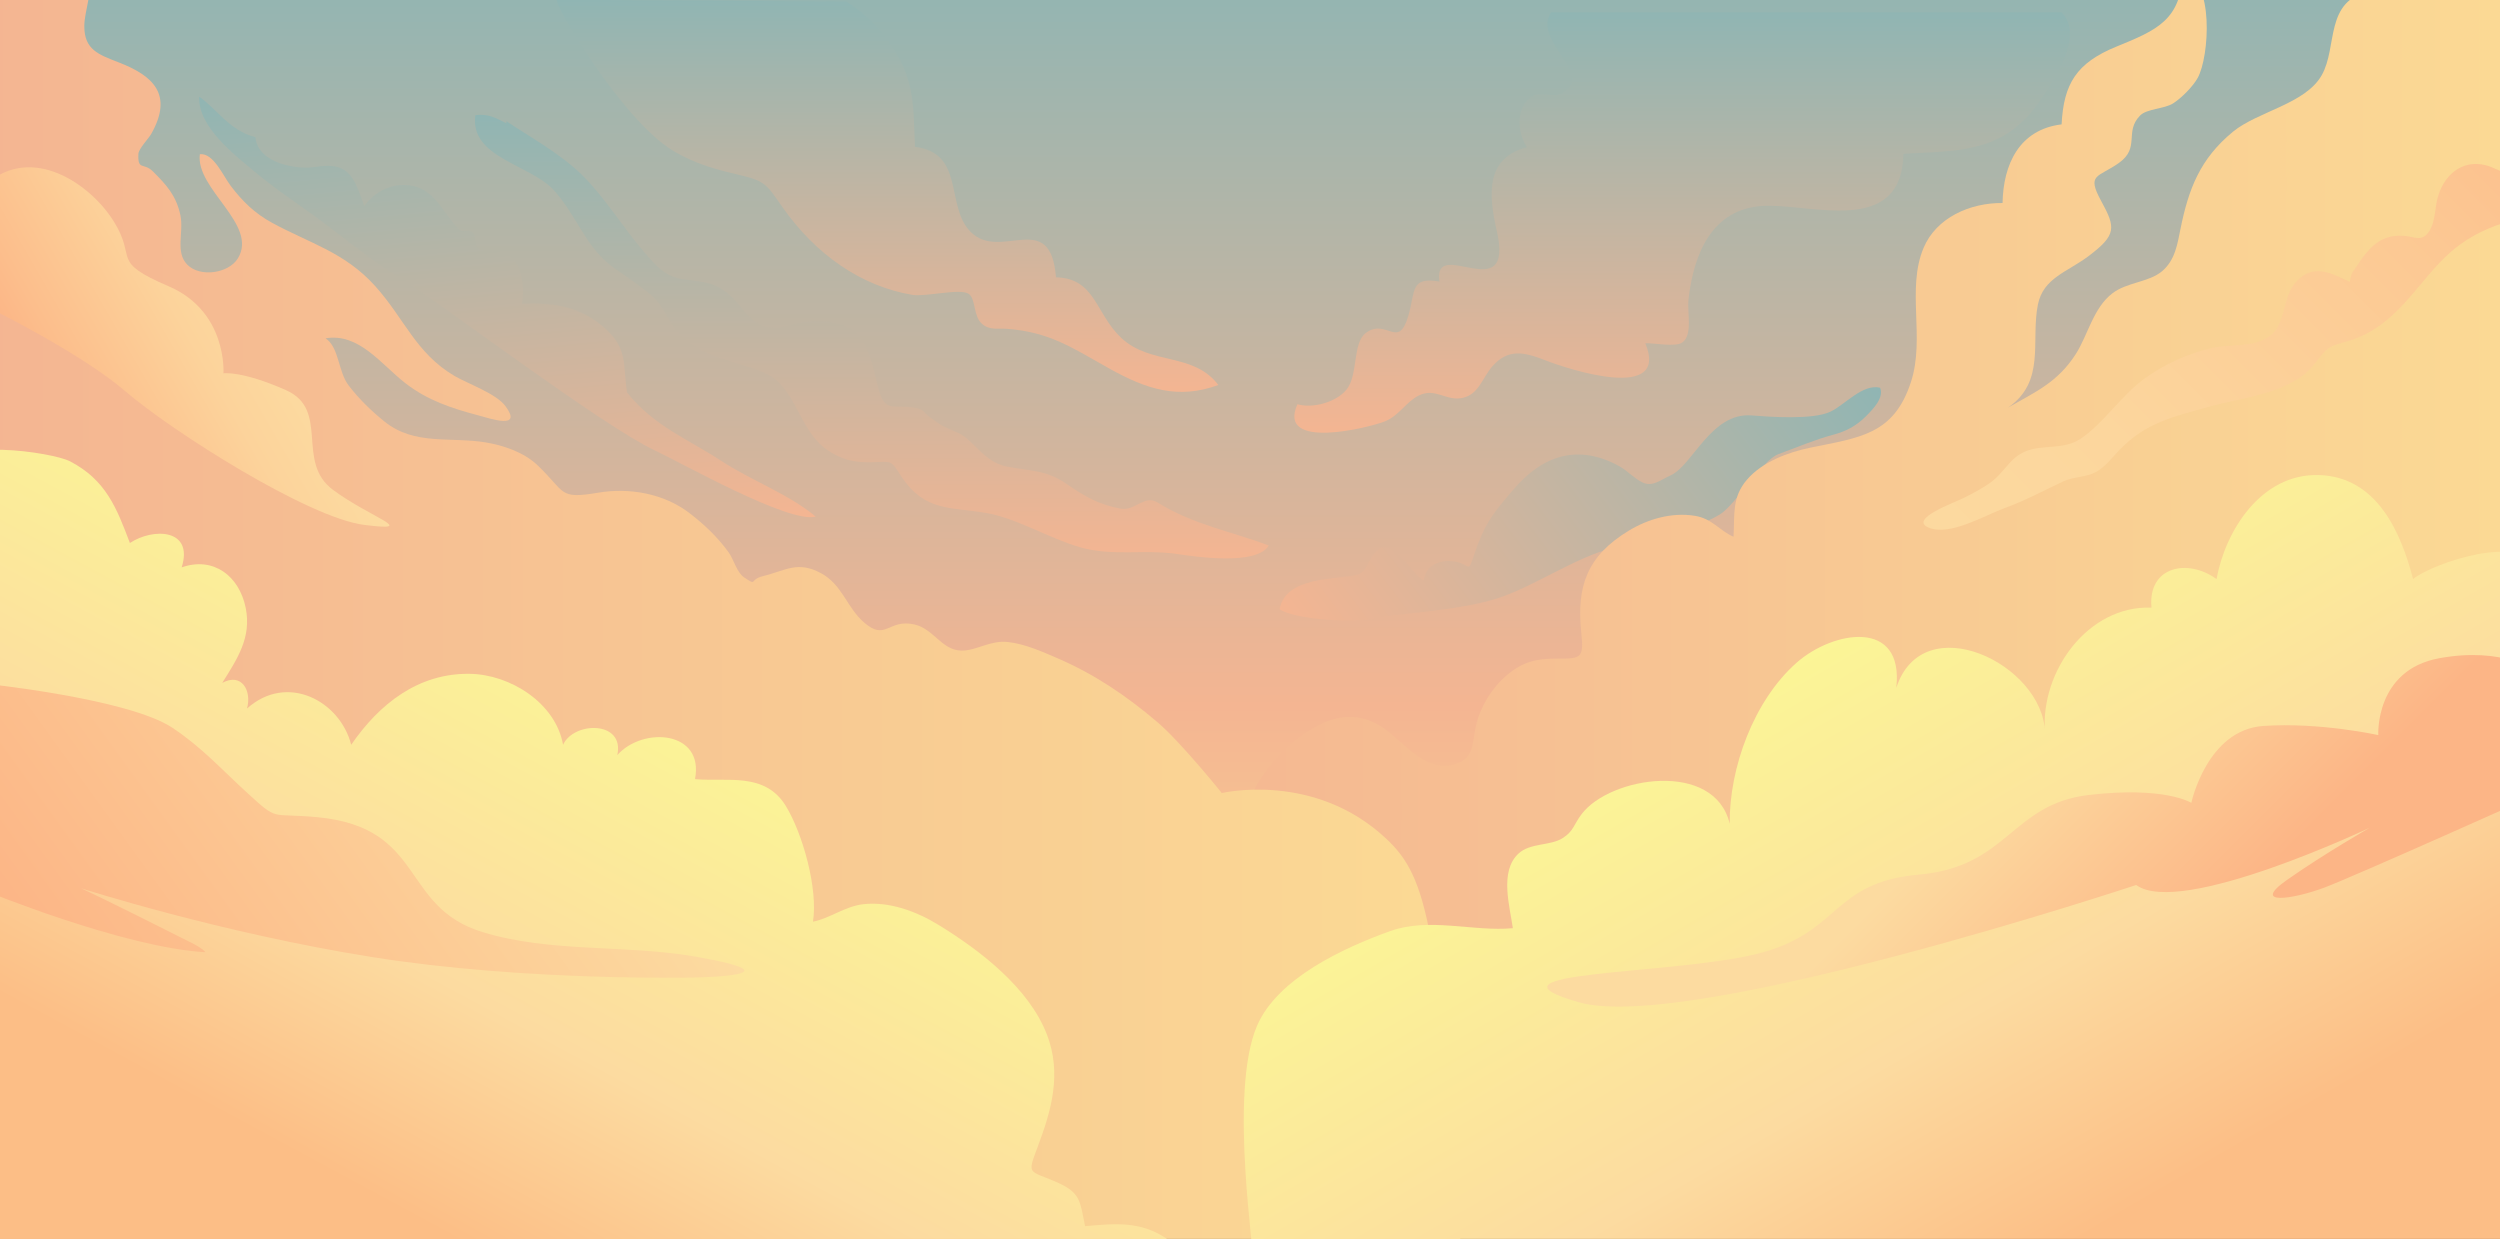 <?xml version="1.0" encoding="utf-8"?>
<!-- Generator: Adobe Illustrator 16.0.0, SVG Export Plug-In . SVG Version: 6.00 Build 0)  -->
<!DOCTYPE svg PUBLIC "-//W3C//DTD SVG 1.1//EN" "http://www.w3.org/Graphics/SVG/1.1/DTD/svg11.dtd">
<svg version="1.1" id="Layer_1" xmlns="http://www.w3.org/2000/svg" xmlns:xlink="http://www.w3.org/1999/xlink" x="0px" y="0px"
	 width="3836px" height="1900.988px" viewBox="0 0 3836 1900.988" enable-background="new 0 0 3836 1900.988" xml:space="preserve">
<rect x="0" y="0" width="3836" height="1900.988" fill="#333333" stroke="none"/>
<g>
	<linearGradient id="SVGID_1_" gradientUnits="userSpaceOnUse" x1="1919.501" y1="-52.072" x2="1919.501" y2="1939.532">
		<stop  offset="0" style="stop-color:#90B5B3"/>
		<stop  offset="0.57" style="stop-color:#F4B592"/>
		<stop  offset="0.86" style="stop-color:#FBDA94"/>
	</linearGradient>
	<rect fill="url(#SVGID_1_)" width="3839" height="1786"/>
	<linearGradient id="SVGID_2_" gradientUnits="userSpaceOnUse" x1="1337.791" y1="176.135" x2="1337.791" y2="856.833">
		<stop  offset="0" style="stop-color:#90B5B3"/>
		<stop  offset="1" style="stop-color:#F4B592"/>
	</linearGradient>
	<path fill="url(#SVGID_2_)" d="M776.989,185.943c31.994,21.813,82.723,49.383,116.938,83.373
		c35.009,34.779,62.725,80.924,96.084,119.37c17.779,20.488,30.725,35.334,57.006,39.563c28.205,4.538,46.764,2.739,71.41,23.415
		c16.114,13.518,26.256,34.123,45.602,45.225c27.652,15.865,51.488-3.586,84.751-4.025c75.591-0.998,82.61,36.088,98.278,100.153
		c10.145,41.48,22.51,27.514,53.994,32.308c19.621,2.987,13.549,6.672,27.746,16.229c11.897,8.01,11.93,9.738,26.26,16.078
		c18.789,8.313,21.766,7.792,39.004,25.035c15.803,15.809,29.289,28.865,51.074,33.285c33.463,6.789,59.143,4.541,89.939,25.588
		c30.05,20.535,49.14,32.059,84.009,38.861c22.621,4.412,36.667-22.092,57.091-9.412c55.82,34.652,112.545,43.99,170.623,66.059
		c-18.596,30.881-109.83,17.549-140.705,12.998c-51.889-7.65-99.742,4.151-150.015-10.687
		c-47.873-14.13-97.005-44.627-144.025-52.485c-53.412-8.927-93.56-2.141-128.409-55.02c-18.435-27.973-13.736-23.033-48.598-22.529
		c-25.822,0.371-44.615-4.463-66.162-19.305c-42.926-29.567-47.498-94.924-92.769-116.479
		c-43.503-20.714-101.919-22.569-137.353-65.253c-15.903-19.158-19.783-38.439-39.094-54.992
		c-16.892-14.478-37.471-28.236-55.26-40.481c-46.468-31.981-57.275-79.749-94.67-121.056
		c-35.586-39.307-129.682-49.941-120.301-115.019c19.15-2.804,32.07,4.63,47.551,12.435"/>
	<linearGradient id="SVGID_3_" gradientUnits="userSpaceOnUse" x1="2581.002" y1="18.994" x2="2581.002" y2="663.952">
		<stop  offset="0" style="stop-color:#90B5B3"/>
		<stop  offset="1" style="stop-color:#F4B592"/>
	</linearGradient>
	<path fill="url(#SVGID_3_)" d="M2380.154,18.997c-29.777,41.815,66.24,95.249,18.156,122.935
		c-20.658,11.896-39.689-9.982-57.904,15.832c-14.07,19.943-9.988,49.857,2.613,68.076c-65.42,16.952-58.369,75.477-46.207,129.166
		c27.041,119.359-99,5.664-88.129,77.027c-44.959-7.74-36.705,14.396-47.637,52.191c-15.504,53.598-33.215,3.022-65.324,26.668
		c-20.813,15.326-11.369,64.953-29.777,87.126c-16.5,19.874-52.768,28.952-75.152,22.218
		c-32.545,71.799,110.971,35.741,134.404,26.243c21.311-8.636,32.352-29.834,51.533-39.487c26.033-13.1,42.66,9.744,68.48,3.306
		c24.391-6.081,29.529-31.21,44.934-48.536c24.037-27.035,48.346-21.74,80.863-8.973c34.961,13.725,191.525,65.025,153.545-26.077
		c12.762-0.695,46.117,6.235,56.611-1.144c16.73-11.764,7.355-45.961,9.678-66.385c8.18-71.928,37.111-137.992,112.746-143.125
		c72.504-4.92,214.516,48.774,217.074-80.113c81.066-4.791,151.412,0.219,206.545-77.308
		c22.084-31.052,72.244-103.109,36.025-139.644L2380.154,18.997z"/>
	<linearGradient id="SVGID_4_" gradientUnits="userSpaceOnUse" x1="1361.972" y1="-0.387" x2="1361.972" y2="601.305">
		<stop  offset="0" style="stop-color:#90B5B3"/>
		<stop  offset="1" style="stop-color:#F4B592"/>
	</linearGradient>
	<path fill="url(#SVGID_4_)" d="M855.041-0.387c-8.536,2.088,97.557,182.054,176.152,230.697
		c35.011,21.668,69.89,30.313,107.349,39.174c37.195,8.799,39.37,16.184,62.391,48.834
		c50.786,72.027,119.563,120.578,198.728,134.099c20.771,3.548,73.708-10.675,86.906-1.395c10.944,7.696,6.597,34.359,20.442,46.101
		c11.843,10.04,23.821,6.318,38.132,7.412c65.701,5.009,100.088,29.146,156.778,60.828c57.151,31.939,106.093,47.971,167.47,25.358
		c-38.21-50.558-103.601-29.948-148.733-72.06c-39.976-37.302-39.609-91.773-100.345-93.135
		c-8.402-107.101-85.103-23.199-131.197-69.971c-38.948-39.519-7.999-120.706-85.159-130.242
		c-2.33-52.332-0.092-93.256-25.847-138.746c-22.85-40.361-48.889-64.006-79.164-84.051L855.041-0.387z"/>
	
		<linearGradient id="SVGID_5_" gradientUnits="userSpaceOnUse" x1="290.639" y1="106.909" x2="290.639" y2="839.243" gradientTransform="matrix(0.995 -0.096 0.096 0.995 443.64 27.706)">
		<stop  offset="0" style="stop-color:#90B5B3"/>
		<stop  offset="1" style="stop-color:#F4B592"/>
	</linearGradient>
	<path fill="url(#SVGID_5_)" d="M391.985,210.607c3.665,41.199,65.47,49.871,91.559,45.588
		c49.996-8.208,58.997,12.336,75.389,60.099c16.837-24.097,46.203-37.032,74.845-30.946c36.23,7.7,48.703,46.956,72.326,68.021
		c4.047,3.608,13.091-2.188,19.365,3.623c4.677,4.332,3.429,19.76,7.024,22.765c14.074,11.767,22.606,1.345,40.128,8.035
		c28.88,11.028,32.293,49.933,28.438,78.499c45.021-2.206,85.773,2.666,123.218,33.959c39.734,33.205,31.162,56.989,37.766,101.816
		c40.924,51.789,94.674,72.248,144.154,104.803c46.797,30.788,104.041,51.134,145.346,85.795
		c-40.416,11.143-206.168-82.551-246.123-101.215c-80.818-37.752-325.564-223.496-378.73-256.168
		c-41.499-25.504-79.946-54.82-118.99-85.028c-38.936-30.124-80.071-55.745-117.742-87.411
		c-29.625-24.904-86.249-68.094-84.394-114.428C332.767,166.725,350.514,199.537,391.985,210.607"/>
	
		<linearGradient id="SVGID_6_" gradientUnits="userSpaceOnUse" x1="2792.886" y1="-475.158" x2="2193.875" y2="78.845" gradientTransform="matrix(1.085 0.032 -0.037 1.244 -286.865 934.915)">
		<stop  offset="0" style="stop-color:#90B5B3"/>
		<stop  offset="1" style="stop-color:#F4B592"/>
	</linearGradient>
	<path fill="url(#SVGID_6_)" d="M2124.047,946.084c57.488-7.683,121.533-11.718,172.338-27.596
		c55.971-17.49,122.184-64.277,179.244-77.928c52.521-12.566,115.27-22.97,163.063-51.028
		c23.656-13.888,65.051-83.528,90.082-92.675c27.291-9.975,56.066-22.359,83.979-29.75c18.701-4.953,34.836-12.933,49.865-27.917
		c12.01-11.976,28.42-28.899,22.188-44.281c-26.928-6.275-53.615,25.935-75.859,36.628c-27.418,13.181-93.811,8.011-121.578,5.905
		c-62.123-4.712-90.285,77.157-124.211,92.101c-15.121,6.661-27.275,18.029-42.715,10.833c-12.654-5.898-23.639-18.419-36.371-25.35
		c-61.76-33.62-115.996-17.752-161.869,36.079c-17.586,20.637-36.334,41.672-47.732,67.719c-5.74,13.114-9.701,23.753-14.02,36.442
		c-7.988,23.465-5.166,11.892-24.205,7.179c-20.875-5.168-48.105,0.912-51.707,28.321c-19.877-11.489-44.66-62.496-67.252-48.761
		c-20.16,12.256-16.02,36.18-36.991,40.471c-34.209,7-107.851,2.983-116.837,52.193
		C1982.438,949.842,2085.021,958.988,2124.047,946.084"/>
	<linearGradient id="SVGID_7_" gradientUnits="userSpaceOnUse" x1="1707.602" y1="919.089" x2="3892.144" y2="919.089">
		<stop  offset="0" style="stop-color:#F4B592"/>
		<stop  offset="1" style="stop-color:#FBDA94"/>
	</linearGradient>
	<path fill="url(#SVGID_7_)" d="M3636.963-14.115c-71.164,15.387-49.52,85.547-74.584,129.646
		c-25.039,44.056-98.189,55.456-135.988,86.498c-50.609,41.563-68.217,87.748-80.627,149.108
		c-4.691,23.209-8.188,48.153-28.432,65.142c-20.107,16.871-53.223,16.612-75.67,33.5c-29.787,22.411-37.779,64.293-56.797,93.843
		c-27.719,43.073-61.295,57.508-103.92,81.919c58.512-40.186,34.807-102.028,45.965-157.982
		c8.242-41.328,45.242-49.983,77.996-74.752c42.756-32.334,41.588-43.393,19.32-84.065c-23.131-42.247-5.328-35.825,27.008-58.7
		c33.188-23.48,7.893-47.549,32.473-72.715c10.34-10.586,37.027-10.062,50.576-18.61c12.971-8.183,30.529-25.947,37.844-39.122
		c18.037-32.492,25.918-151.404-23.246-162.725c-1.361,73.625-39.545,89.391-101.176,114.532
		c-62.176,25.362-81.17,57.532-84.4,119.445c-64.92,7.929-89.467,61.212-90.604,120.663
		c-49.875-0.467-101.715,22.434-121.217,68.979c-26.441,63.105,2.59,137.926-19.225,205.361
		c-26.227,81.063-78.209,85.422-154.273,101.02c-34.631,7.103-74.127,21.985-97.393,49.088
		c-23.572,27.459-18.654,53.699-20.717,87.634c-22.408-9.765-32.244-27.872-59.818-32.194c-35.088-5.5-71.143,4.939-100.498,22.648
		c-64.697,39.03-80.709,85.869-73.264,156.717c4.1,39.006,0.197,40.047-37.646,39.859c-31.297-0.154-52.055,4.678-76.436,25.283
		c-23.363,19.746-41.096,48.877-47.725,78.35c-6.023,26.769-1.592,48.089-30.947,57.976c-41.99,14.143-75.479-27.387-102.547-49.087
		c-34.582-27.727-71.031-29.935-109.035-9.689c-68.931,36.719-114.625,106.944-123.748,179.672
		c-66.038,10.901-109.525-53.43-157.208,16.799c-35.946,52.941-20.528,459.588-33.403,535.512l2184.542,35.873L3885.279-1.07
		L3636.963-14.115z"/>
	<linearGradient id="SVGID_8_" gradientUnits="userSpaceOnUse" x1="-26.13" y1="896.836" x2="2243" y2="896.836">
		<stop  offset="0" style="stop-color:#F4B592"/>
		<stop  offset="1" style="stop-color:#FBDA94"/>
	</linearGradient>
	<path fill="url(#SVGID_8_)" d="M-26.13-154.393c62.252,0.191,148.51,40.898,163.073,115.039
		c5.331,27.138-7.517,57.002-7.578,79.225c-0.101,36.27,21.369,43.702,53.011,55.958c52.016,20.146,84.122,48.788,49.7,109.606
		c-3.924,6.932-19.341,22.943-19.716,30.531c-1.312,26.536,7.923,12.733,22.314,27.106c20.789,20.764,35.649,36.878,42.106,67.099
		c5.561,26.037-8.351,56.429,10.516,75.831c19.447,20,63.365,13.612,77.62-9.415c32.05-51.773-65.355-106.49-58.228-160.014
		c20.941-2.08,35.419,32.963,47.653,49.054c17.683,23.255,36.481,41.644,62.629,55.958c58.697,32.133,111.681,45.096,158.839,97.529
		c44.833,49.845,62.145,102.666,121.356,137.601c20.733,12.233,63.861,26.961,78.27,46.286
		c27.662,37.104-23.194,19.191-42.599,14.045c-39.045-10.357-76.57-22.512-110.607-48.917
		c-37.546-29.129-71.308-77.691-122.746-69.015c21.019,13.522,19.025,51.021,35.66,72.594
		c15.954,20.688,34.435,38.656,54.674,55.001c46.341,37.428,101.318,22.998,156.22,32.251c25.481,4.295,57.27,14.621,78.246,34.489
		c44.478,42.128,31.935,52.96,93.702,42.505c47.245-7.998,100.463,1.008,139.959,31.379c22.328,17.169,42.474,35.99,59.9,59.949
		c8.292,11.4,12.347,30.939,24.114,38.779c20.816,13.869,6.59,3.479,28.79-2.024c35.118-8.706,53.124-23.965,89.197-4.437
		c32.526,17.607,39.046,52.16,65.793,75.477c33.647,29.332,36.959-5.807,77.096,3.042c29.719,6.551,41.845,39.378,72.014,40.153
		c22.789,0.585,44.817-16.406,72-13.145c26.33,3.158,51.21,14.273,75.793,24.9c56.618,24.473,105.306,57.193,153.21,97.984
		c36.277,30.891,98.896,108.854,98.896,108.854s141.37-33.826,252.051,69.832c64.203,60.13,79.743,132.669,116.203,646.237
		c-69.311,30.777-514.935,5.063-589.621,5.063c-154.923,0-309.846,0-464.769,0c-324.558,0-649.115,0-973.672,0
		c-78.345,0-156.69,0-235.036,0L-26.13-154.393z"/>
	<linearGradient id="SVGID_9_" gradientUnits="userSpaceOnUse" x1="2700.198" y1="1045.885" x2="3196.41" y2="1905.35">
		<stop  offset="0" style="stop-color:#FBF596"/>
		<stop  offset="0.608" style="stop-color:#FCDBA0"/>
		<stop  offset="0.995" style="stop-color:#FCBE86"/>
	</linearGradient>
	<path fill="url(#SVGID_9_)" d="M3885.279,1900.67l4.566-1027.745c-17.197-56.323-158.375-8.394-187.217,15.588
		c-18.736-72.135-55.768-157.208-144.783-159.588c-88.555-2.367-143.373,85.687-156.811,159.603
		c-44.17-32.15-105.701-19.538-99.793,43.793c-97.824-3.628-170.84,98.493-163.41,191.353
		c-3.021-104.952-187.494-193.735-228.193-68.164c12.184-107.192-97.164-87.817-152.775-38.79
		c-65.762,57.973-103.566,161.265-102.824,247.203c-23.154-97.732-183.203-72.621-227.176-14.776
		c-12.563,16.528-11.881,25.73-28.924,36.762c-18.955,12.268-50.059,6.956-68.186,24.008c-29.043,27.319-13.27,80.203-8.434,114.313
		c-61.367,5.673-128.021-17.202-188.457,4.519c-71.064,25.541-172.467,72.182-204,145.068
		c-44.66,103.233-1.365,361.245-7.018,359.11"/>
	
		<linearGradient id="SVGID_10_" gradientUnits="userSpaceOnUse" x1="1878.591" y1="939.386" x2="1599.334" y2="1778.047" gradientTransform="matrix(0.985 0.173 -0.173 0.985 -655.498 -166.357)">
		<stop  offset="0" style="stop-color:#FBF596"/>
		<stop  offset="0.608" style="stop-color:#FCDBA0"/>
		<stop  offset="0.995" style="stop-color:#FCBE86"/>
	</linearGradient>
	<path fill="url(#SVGID_10_)" d="M-77.213,720.185c-0.59-49.212,157.194-26.594,184.809-12.243
		c55.013,28.588,71.563,71.918,91.708,125.254c35.43-23.475,98.282-22.258,79.44,37.398c48.779-17.18,88.511,13.263,98.304,62.336
		c9.094,45.574-13.024,77.984-36.015,114.899c30.177-16.373,45.539,12.582,37.957,39.363
		c61.689-55.229,142.83-11.565,159.884,55.597c43.312-63.016,103.185-110.022,181.888-108.871
		c61.969,0.906,131.677,44.49,143.235,108.887c16.222-35.995,94.776-37.461,83.201,15.816
		c39.05-44.081,133.639-37.752,119.225,36.888c49.019,4.47,107.094-11.472,139.356,41.224
		c25.822,42.178,49.635,127.084,41.646,177.464c24.976-4.587,49.239-23.619,77.106-26.764c40.2-4.536,81.771,11.074,115.376,31.646
		c63.803,39.054,138.805,96.53,166.484,168.315c23.063,59.813,7,116.161-14.075,172.065c-16.553,43.914-13.853,35.943,27.043,53.576
		c38.816,16.736,37.521,28.565,45.556,68.396c46.407-4.021,84.876-8.202,125.83,19.557c22.979,15.576,56.161,85.6,61.87,87.02
		l-1938.771,15.579L-77.213,720.185z"/>
	<linearGradient id="SVGID_11_" gradientUnits="userSpaceOnUse" x1="2937.737" y1="1057.666" x2="4047.888" y2="-52.485">
		<stop  offset="0" style="stop-color:#FCDBA0"/>
		<stop  offset="0.311" style="stop-color:#FCD69D"/>
		<stop  offset="0.667" style="stop-color:#FCC893"/>
		<stop  offset="0.995" style="stop-color:#FCB586"/>
	</linearGradient>
	<path fill="url(#SVGID_11_)" d="M3921.846,318.703c3.402,1.762-41.002,12.816-58.508,17.237
		c-31.877,8.05-60.705,19.134-87.93,38.758c-44.938,32.39-70.594,81.575-113.563,116.774c-23.76,19.463-43.279,28.008-71.498,35.534
		c-24.088,6.423-26.436,17.097-42.064,35.167c-36.531,42.242-109.086,47.9-158.381,61.803
		c-54.354,15.33-96.869,23.734-138.16,66.823c-11.012,11.493-21.734,25.687-35.451,33.313c-15.344,8.531-34.42,7.013-50.492,14.546
		c-29.994,14.063-58.398,29.568-89.85,40.926c-30.033,10.846-83.402,43.214-116.104,30.193
		c-32.795-13.057,39.736-38.804,53.502-45.812c14.205-7.232,29.164-14.8,42.506-24.771c14.641-10.943,24.523-27.94,38.438-38.814
		c28.939-22.617,67.441-6.873,97.555-26.76c35.516-23.454,62.307-66.007,98-92.176c31.178-22.857,67.967-39.226,103.994-47.499
		c27.65-6.35,62.889-0.034,88-17.646c26.918-18.88,18.736-59.144,41.504-84.037c26.641-29.126,55.014-12.423,82.16,0.308
		c0.926-5.047,1.484-10.496,4.342-14.8c20.623-31.06,37.387-58.536,78-55.994c17.584,1.101,28.674,10.95,40.496-8.504
		c8.105-13.339,7.824-33.14,11.395-47.609c8.936-36.231,37.277-61.533,74.555-52.097c25.504,6.457,66.535,40.479,87.555,4.836
		L3921.846,318.703z"/>
	<linearGradient id="SVGID_12_" gradientUnits="userSpaceOnUse" x1="3060.868" y1="1201.995" x2="3339.534" y2="1480.66">
		<stop  offset="0" style="stop-color:#FCDBA0"/>
		<stop  offset="0.995" style="stop-color:#FCB586"/>
	</linearGradient>
	<path fill="url(#SVGID_12_)" d="M3890.334,1219.925c0,0-276.029,124-323.844,142c-47.816,18-114.021,28-57.012-12
		c57.012-40,126.895-80,126.895-80s-290.568,138-358.613,88c0,0-687.805,228-855.16,180c-167.354-48,141.607-42,272.18-74
		s114.021-110,250.111-122s141.607-108,259.307-122s158.158,12,158.158,12s23.908-112,110.344-118c86.434-6,176.549,14,176.549,14
		s-5.518-100,93.791-118s147.123,20,147.123,20L3890.334,1219.925z"/>
	<linearGradient id="SVGID_13_" gradientUnits="userSpaceOnUse" x1="406.647" y1="474.981" x2="87.99" y2="658.957">
		<stop  offset="0" style="stop-color:#FCDBA0"/>
		<stop  offset="0.326" style="stop-color:#FCD39B"/>
		<stop  offset="0.825" style="stop-color:#FCBE8C"/>
		<stop  offset="0.995" style="stop-color:#FCB586"/>
	</linearGradient>
	<path fill="url(#SVGID_13_)" d="M-21,470.18c0,0,143.923,70.347,213.923,130.648c70,60.301,279.961,193.824,365.961,204.592
		c86,10.769,9.981-10.768-48.019-53.84s-4.01-122.756-72.01-152.906s-96.005-25.844-96.005-25.844s6.561-94.648-84.001-133.523
		c-90.563-38.877-47.925-40.919-83.925-99.066S49,220.549-21,282.549V470.18z"/>
	
		<linearGradient id="SVGID_14_" gradientUnits="userSpaceOnUse" x1="1109.783" y1="1030.259" x2="459.987" y2="1530.241" gradientTransform="matrix(1.109 0.091 -0.081 0.997 -288.709 -31.707)">
		<stop  offset="0" style="stop-color:#FCDBA0"/>
		<stop  offset="0.995" style="stop-color:#FCB586"/>
	</linearGradient>
	<path fill="url(#SVGID_14_)" d="M-26.13,1365.393c0.026,0.152,215.132,88.681,341.506,95.723
		c-5.813-6.466-14.18-10.746-23.135-15.266c-135.25-68.247-168.145-82.975-168.145-82.975s213.578,68.625,447.932,105.834
		c234.354,37.21,492.358,31.197,492.358,31.197s173.168-2.24,2.667-32.056c-108.339-18.946-221.354-5.446-326.978-37.748
		c-126.276-38.618-86.56-160.315-252.898-176.168c-74.585-7.108-58.577,7.708-109.48-38.879
		c-37.129-33.98-68.329-68.503-112.852-98.173c-68.438-45.606-293.46-68.458-293.46-68.458S-31.467,1334.757-26.13,1365.393z"/>
</g>
</svg>
